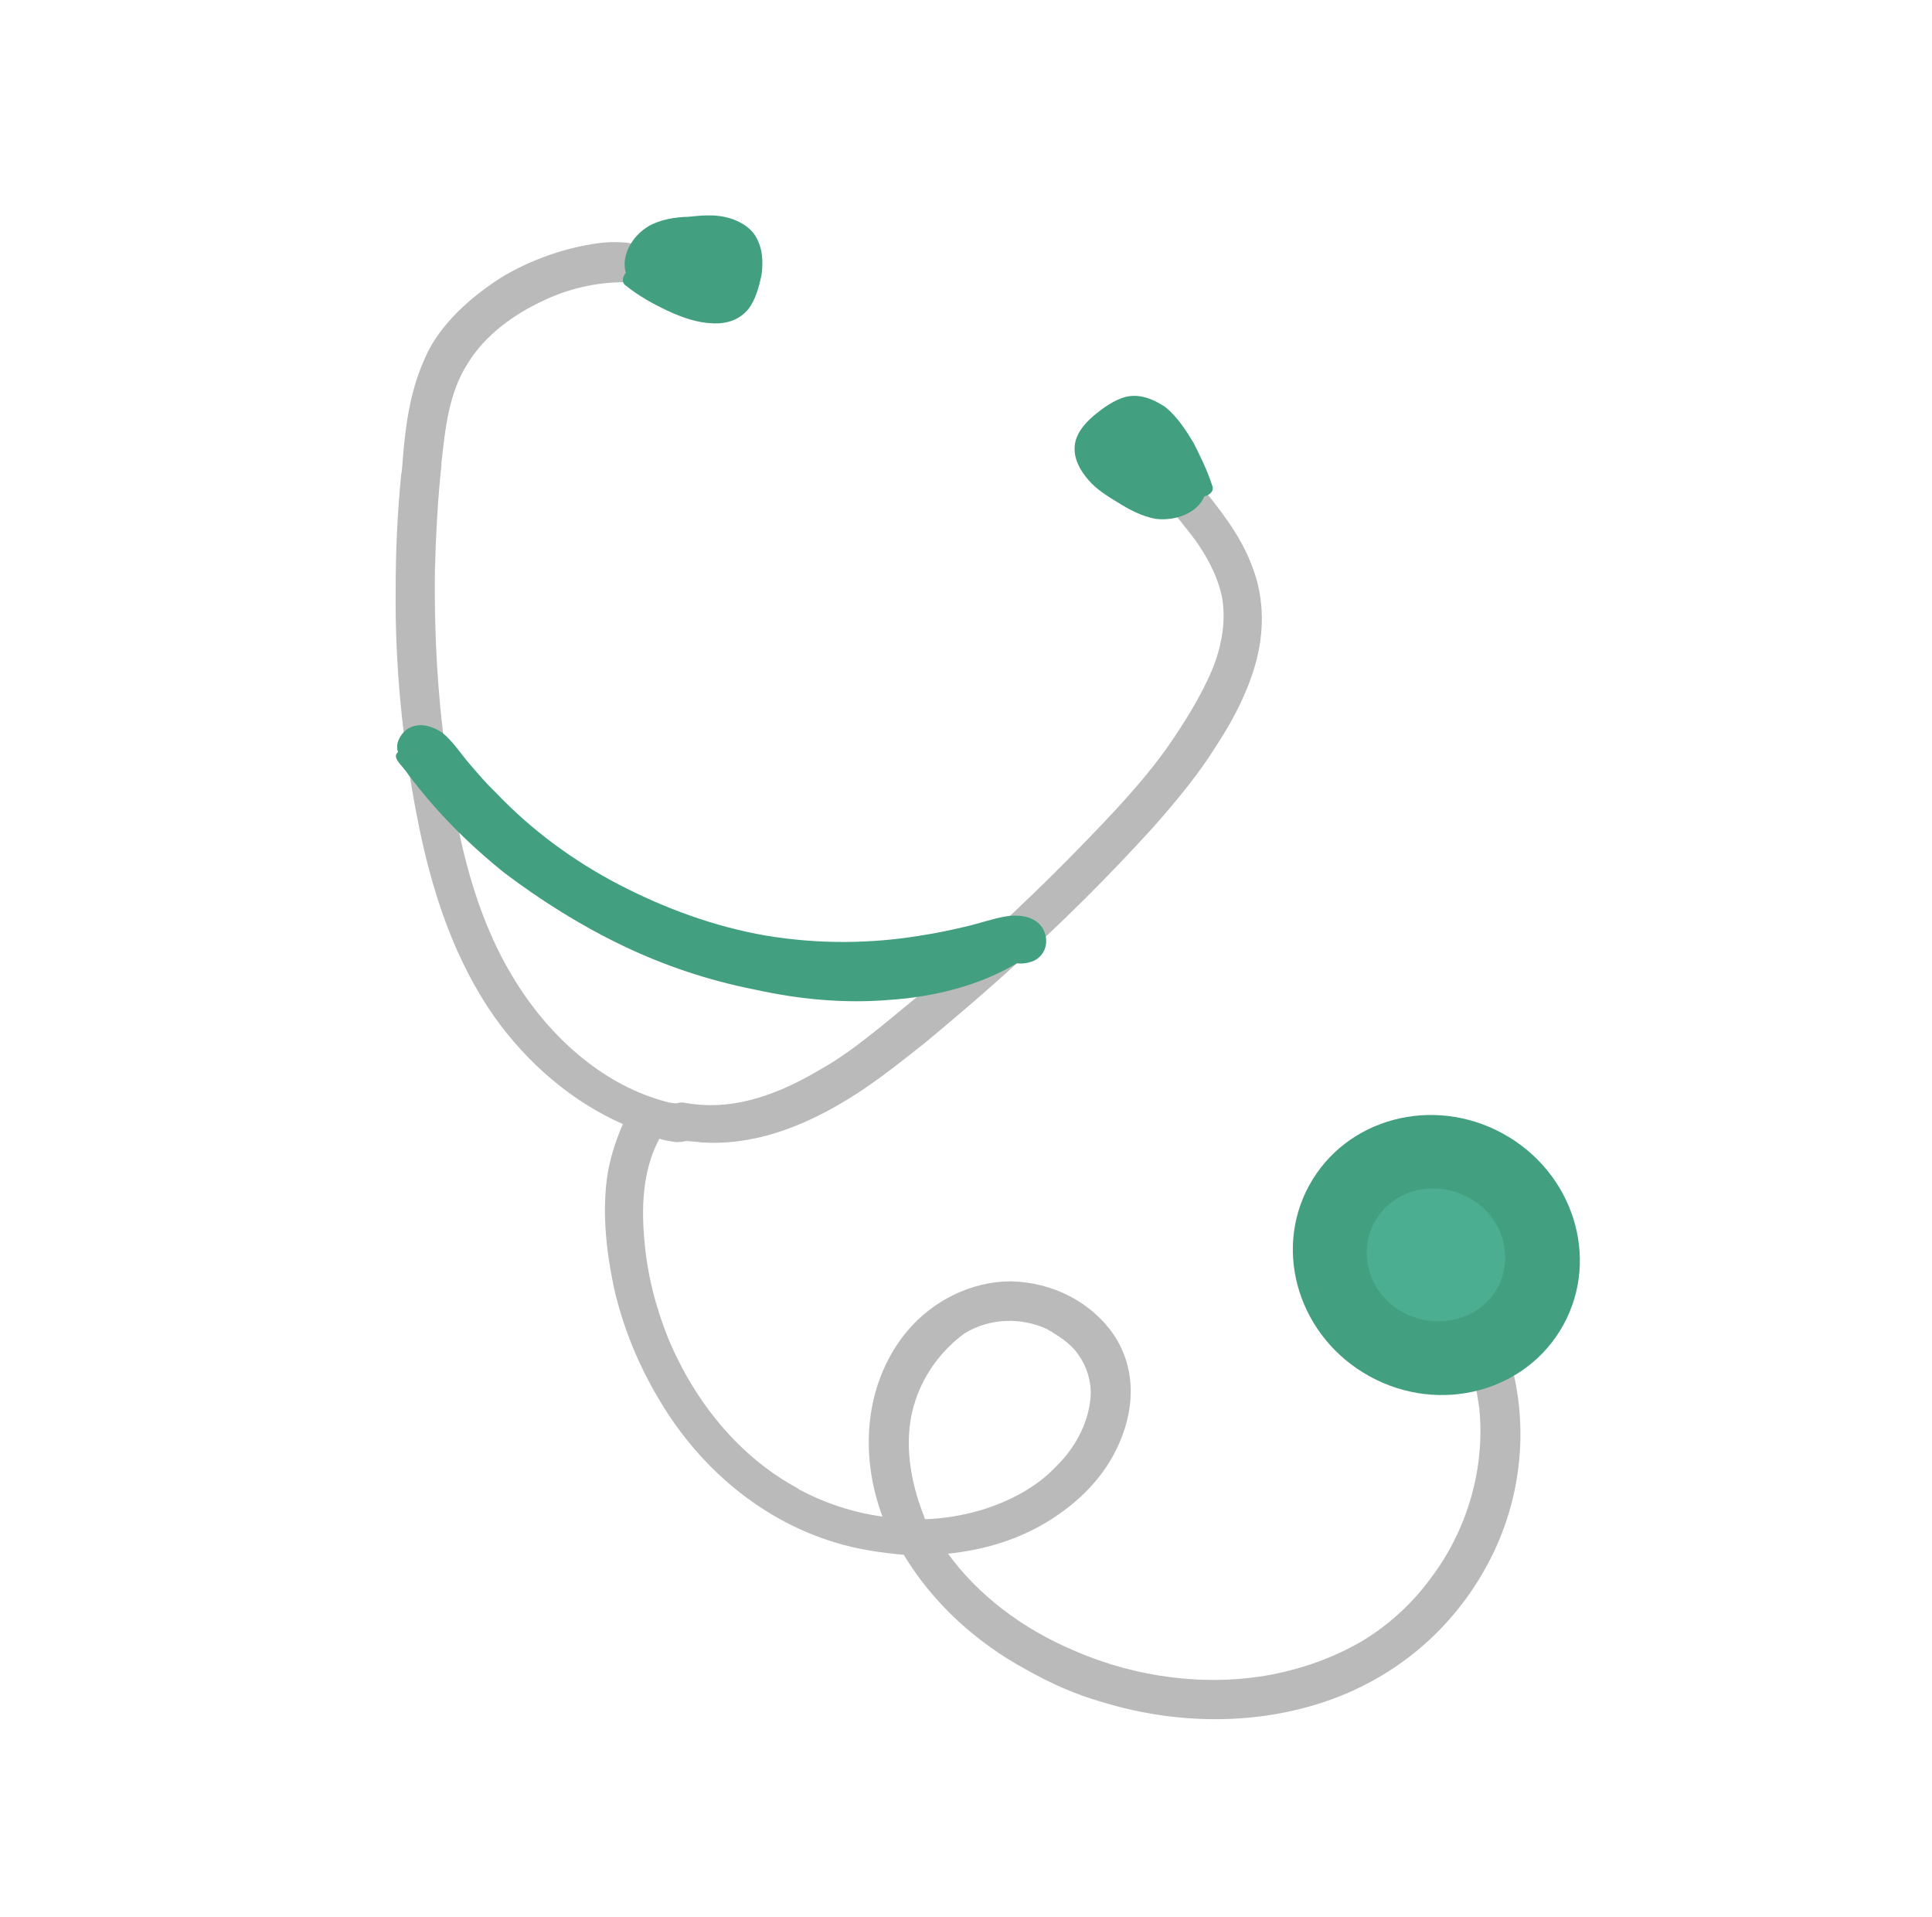 <svg width="127" height="126" viewBox="0 0 127 126" fill="none" xmlns="http://www.w3.org/2000/svg">
<path d="M32.89 18.272C34.863 17.068 37.15 16.28 39.329 15.981C39.873 15.906 40.48 15.89 41.028 15.937C41.514 15.924 41.946 16.217 42.198 16.575C42.451 16.932 42.466 17.539 42.233 17.91C42 18.28 41.642 18.532 41.156 18.545C39.273 18.533 37.341 18.947 35.542 19.843C34.042 20.55 31.951 21.88 30.728 23.915C29.502 25.829 29.26 28.204 29.015 30.457L29.018 30.579C28.772 32.832 28.651 35.204 28.589 37.513C28.528 42.191 28.834 46.98 29.622 51.636C30.202 55.265 31.174 59.977 33.649 64.103C36.061 68.17 39.6 71.176 43.395 72.293C43.762 72.404 44.129 72.516 44.493 72.507C44.674 72.442 44.916 72.435 45.1 72.491C47.845 72.967 50.68 72.226 53.969 70.258C55.227 69.558 56.478 68.615 57.965 67.422C59.571 66.106 61.176 64.789 62.959 63.285C66.345 60.343 69.485 57.287 72.382 54.236C74.214 52.306 75.512 50.815 76.626 49.268C77.973 47.351 78.962 45.686 79.65 44.089C80.393 42.309 80.592 40.603 80.312 39.153C79.901 37.342 78.827 35.73 77.824 34.541C77.572 34.183 77.323 33.947 77.009 33.53C76.57 32.995 76.551 32.266 77.024 31.768C77.26 31.519 77.621 31.388 78.048 31.438C78.412 31.429 78.72 31.603 78.91 31.902C80.102 33.389 81.481 35.054 82.263 37.098C83.041 39.022 83.157 41.144 82.606 43.345C82.165 45.056 81.303 46.961 79.959 49C78.851 50.79 77.439 52.527 75.727 54.453C73.011 57.439 69.874 60.617 66.016 64.056C64.354 65.557 62.571 67.06 60.847 68.502C59.419 69.632 57.931 70.824 56.379 71.836C52.675 74.239 49.302 75.298 46.078 75.077C45.773 75.025 45.53 75.031 45.104 74.981C44.923 75.046 44.68 75.053 44.438 75.059C44.133 75.006 43.706 74.957 43.339 74.844C42.412 76.569 42.104 78.763 42.357 81.489C42.535 83.671 43.076 85.843 43.92 87.947C45.732 92.272 48.677 95.779 52.434 97.808L52.496 97.867C54.221 98.794 56.119 99.413 58.008 99.668C56.377 95.277 56.986 90.646 59.637 87.48C61.345 85.432 63.925 84.212 66.415 84.208C69.21 84.257 71.734 85.589 73.184 87.677C74.573 89.706 74.701 92.314 73.553 94.894C72.635 96.983 70.98 98.726 68.767 100.058C66.854 101.201 64.684 101.864 62.322 102.107C64.212 104.73 67.125 107.024 70.686 108.511C74.801 110.287 79.37 110.837 83.54 110.061C85.715 109.641 87.701 108.921 89.555 107.841C91.23 106.826 92.773 105.45 94.005 103.779C96.472 100.557 97.642 96.458 97.237 92.521C97.09 91.553 96.944 90.586 96.617 89.683C96.418 89.02 96.763 88.283 97.488 88.142C98.151 87.943 98.888 88.288 99.15 89.01C100.539 93.408 100.123 98.459 97.805 102.77C95.546 107.018 91.803 110.212 87.228 111.788C82.653 113.364 77.431 113.377 72.473 111.865C70.699 111.365 69.04 110.618 67.499 109.747C64.051 107.893 61.249 105.232 59.409 102.182C57.887 102.04 56.425 101.834 54.956 101.387C50.243 99.99 46.088 96.636 43.358 92.03C42.025 89.818 41.054 87.474 40.443 85C39.758 81.981 39.565 79.193 39.99 76.874C40.205 75.776 40.544 74.795 40.946 73.874C37.69 72.44 34.711 69.966 32.441 66.745C30.044 63.285 28.416 59.015 27.36 53.395C26.447 48.621 25.954 43.654 26.01 38.733C26.006 36.244 26.124 33.751 26.363 31.255L26.416 30.95C26.596 28.516 26.835 26.02 27.868 23.685C28.667 21.721 30.441 19.854 32.89 18.272ZM60.067 92.388C59.511 94.346 59.688 96.528 60.414 98.756C60.545 99.117 60.675 99.478 60.806 99.839C62.02 99.807 63.29 99.592 64.435 99.259C66.424 98.661 68.16 97.705 69.402 96.398C70.883 94.963 71.685 93.121 71.704 91.48C71.682 90.631 71.417 89.787 70.913 89.072C70.533 88.474 69.913 88.004 69.235 87.597C69.111 87.478 68.989 87.482 68.865 87.363C67.143 86.558 65.08 86.611 63.406 87.626C61.856 88.759 60.624 90.43 60.067 92.388Z" fill="#BABABA"/>
<path d="M71.864 27.346C72.458 26.845 73.233 26.278 74.017 26.076C74.923 25.87 75.782 26.212 76.585 26.738C77.391 27.385 77.961 28.281 78.468 29.119C78.917 30.018 79.365 30.917 79.695 31.941C79.826 32.302 79.468 32.554 79.166 32.623C78.709 33.728 77.265 34.251 75.986 34.102C75.071 33.943 74.209 33.48 73.468 33.013C72.789 32.605 72.048 32.139 71.547 31.544C70.984 30.891 70.601 30.172 70.641 29.381C70.681 28.591 71.21 27.909 71.864 27.346Z" fill="#42A081"/>
<path d="M50.068 18.01C49.907 18.804 49.686 19.66 49.216 20.279C48.628 21.023 47.785 21.288 46.873 21.251C45.839 21.216 44.859 20.877 43.875 20.417C42.892 19.957 41.968 19.434 41.161 18.787C40.791 18.553 40.962 18.124 41.139 17.937C40.806 16.792 41.562 15.497 42.639 14.862C43.417 14.417 44.385 14.27 45.234 14.248C46.022 14.167 46.809 14.086 47.603 14.248C48.396 14.41 49.196 14.814 49.638 15.471C50.146 16.308 50.168 17.157 50.068 18.01Z" fill="#42A081"/>
<path d="M86.061 77.9C88.476 73.492 94.175 71.969 98.791 74.498C103.407 77.027 105.191 82.65 102.776 87.058C100.361 91.466 94.662 92.989 90.046 90.46C85.43 87.931 83.646 82.308 86.061 77.9Z" fill="#42A081"/>
<path d="M90.359 80.31C89.198 82.405 90.058 85.116 92.274 86.273C94.49 87.43 97.266 86.751 98.426 84.656C99.587 82.562 98.727 79.851 96.511 78.694C94.233 77.477 91.519 78.216 90.359 80.31Z" fill="#4CAE91"/>
<path d="M26.731 47.945C27.447 47.441 28.302 47.662 29.043 48.129C29.787 48.717 30.295 49.554 30.92 50.266C31.484 50.92 31.985 51.514 32.608 52.105C34.917 54.535 37.703 56.589 40.719 58.151C43.735 59.713 46.984 60.904 50.34 61.485C53.816 62.064 57.277 62.035 60.663 61.462C61.631 61.315 62.536 61.11 63.442 60.904C64.347 60.699 65.25 60.371 66.097 60.228C66.943 60.085 68.039 60.178 68.546 61.015C68.991 61.793 68.773 62.77 67.933 63.157C67.572 63.287 67.27 63.356 66.844 63.306C64.392 64.766 61.435 65.51 58.526 65.707C55.556 65.966 52.513 65.68 49.581 65.027C46.59 64.436 43.711 63.478 40.944 62.153C38.177 60.828 35.584 59.194 33.169 57.374C30.812 55.492 28.63 53.301 26.806 50.858C26.616 50.56 26.305 50.264 26.115 49.965C25.987 49.726 25.984 49.604 26.162 49.417C25.965 48.876 26.314 48.26 26.731 47.945Z" fill="#42A081"/>
</svg>
